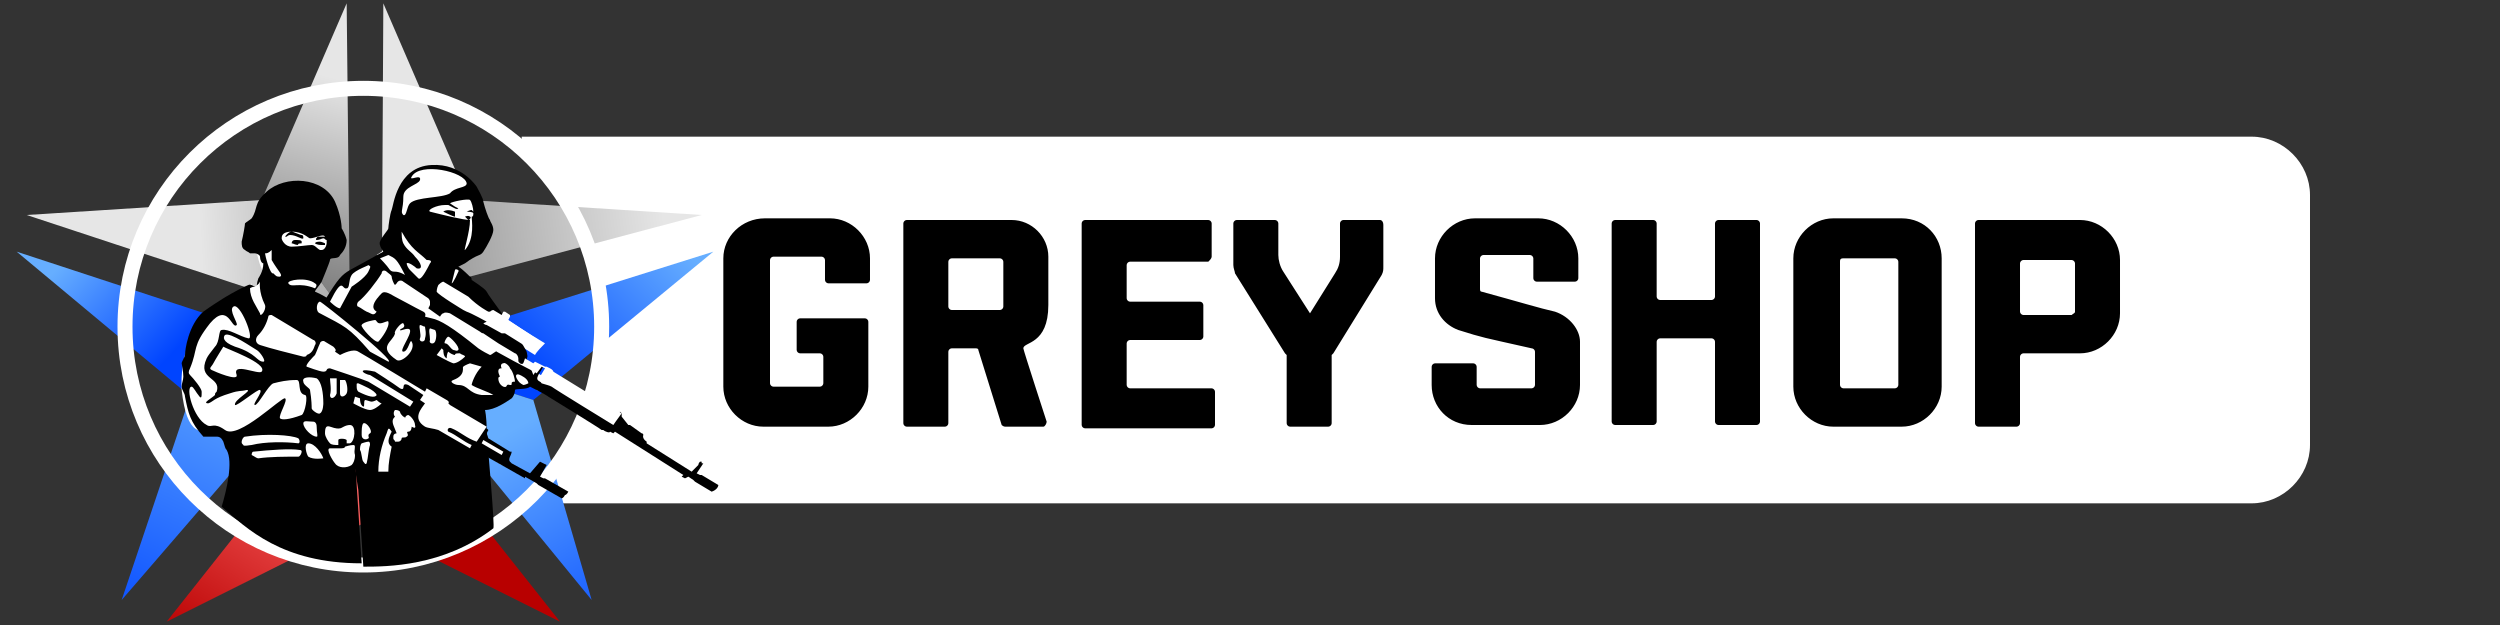 <?xml version="1.0" encoding="utf-8"?>
<!-- Generator: Adobe Illustrator 22.0.1, SVG Export Plug-In . SVG Version: 6.00 Build 0)  -->
<svg version="1.1" id="Layer_2" xmlns="http://www.w3.org/2000/svg" xmlns:xlink="http://www.w3.org/1999/xlink" x="0px" y="0px"
	 viewBox="0 0 150 37.5" style="enable-background:new 0 0 150 37.5;" xml:space="preserve">
<rect x="0" y="0" width="150" height="37.5" fill="#333333" stroke="none"/>
<style type="text/css">
	.st0{fill:#FFFFFF;}
	.st1{fill:url(#SVGID_1_);}
	.st2{fill:url(#SVGID_2_);}
	.st3{fill:url(#SVGID_3_);}
	.st4{fill:url(#SVGID_4_);}
	.st5{fill:url(#SVGID_5_);}
	.st6{fill:url(#SVGID_6_);}
	.st7{fill:url(#SVGID_7_);}
	.st8{fill:url(#SVGID_8_);}
	.st9{fill:url(#SVGID_9_);}
	.st10{fill:url(#SVGID_10_);}
	.st11{fill:none;}
	.st12{fill:none;stroke:#FFFFFF;stroke-width:0.9;stroke-linecap:round;stroke-miterlimit:10;}
	.st13{fill:url(#SVGID_11_);}
	.st14{fill:url(#SVGID_12_);}
</style>
<g id="zvezda">
	<path class="st0" d="M32.9,30.2h102.2c1.9,0,3.5-1.6,3.5-3.5v-15c0-1.9-1.6-3.5-3.5-3.5H31.3c0,3.1,4.7,1.9,4.8,10.6
		c0,2.5-0.4,4.9-1.6,7.1c-0.6,1.2-3.3,3.9-3.2,4.2C31.4,30.7,32,30.5,32.9,30.2z"/>
	<g>
		
			<linearGradient id="SVGID_1_" gradientUnits="userSpaceOnUse" x1="25.089" y1="26.807" x2="29.626" y2="22.005" gradientTransform="matrix(1 0 0 -1 0 38.866)">
			<stop  offset="0" style="stop-color:#E6E6E6"/>
			<stop  offset="1" style="stop-color:#808080"/>
		</linearGradient>
		<polygon class="st1" points="23,0.2 22.9,19.3 28.1,12 		"/>
		
			<linearGradient id="SVGID_2_" gradientUnits="userSpaceOnUse" x1="39.825" y1="25.746" x2="21.479" y2="23.3" gradientTransform="matrix(1 0 0 -1 0 38.866)">
			<stop  offset="0" style="stop-color:#E6E6E6"/>
			<stop  offset="1" style="stop-color:#808080"/>
		</linearGradient>
		<polygon class="st2" points="28.1,12 22.9,18 42.1,12.9 		"/>
	</g>
	<g>
		
			<linearGradient id="SVGID_3_" gradientUnits="userSpaceOnUse" x1="38.626" y1="26.311" x2="30.244" y2="17.78" gradientTransform="matrix(1 0 0 -1 0 38.866)">
			<stop  offset="0" style="stop-color:#66AEFF"/>
			<stop  offset="1" style="stop-color:#0044FF"/>
		</linearGradient>
		<polygon class="st3" points="42.8,15.1 23.4,21.2 32,24 		"/>
		
			<linearGradient id="SVGID_4_" gradientUnits="userSpaceOnUse" x1="29.826" y1="12.566" x2="37.544" y2="-1.06" gradientTransform="matrix(1 0 0 -1 0 38.866)">
			<stop  offset="0" style="stop-color:#66AEFF"/>
			<stop  offset="1" style="stop-color:#0044FF"/>
		</linearGradient>
		<polygon class="st4" points="23.4,21.2 35.5,36 32,24 		"/>
	</g>
	<g>
		
			<linearGradient id="SVGID_5_" gradientUnits="userSpaceOnUse" x1="19.926" y1="10.72" x2="12.397" y2="-0.991" gradientTransform="matrix(1 0 0 -1 0 38.866)">
			<stop  offset="0" style="stop-color:#FF6666"/>
			<stop  offset="1" style="stop-color:#B80000"/>
		</linearGradient>
		<polygon class="st5" points="10,37.3 21.8,31.4 21.8,22.4 		"/>
		
			<linearGradient id="SVGID_6_" gradientUnits="userSpaceOnUse" x1="22.887" y1="19.175" x2="25.776" y2="10.438" gradientTransform="matrix(1 0 0 -1 0 38.866)">
			<stop  offset="0" style="stop-color:#FF6666"/>
			<stop  offset="1" style="stop-color:#B80000"/>
		</linearGradient>
		<polygon class="st6" points="21.8,22.4 21.8,31.4 33.6,37.3 		"/>
	</g>
	<g>
		
			<linearGradient id="SVGID_7_" gradientUnits="userSpaceOnUse" x1="5.835" y1="25.252" x2="11.97" y2="19.34" gradientTransform="matrix(1 0 0 -1 0 38.866)">
			<stop  offset="0" style="stop-color:#66AEFF"/>
			<stop  offset="1" style="stop-color:#0044FF"/>
		</linearGradient>
		<polygon class="st7" points="1,15.1 11.8,24.1 20.2,21.4 		"/>
		
			<linearGradient id="SVGID_8_" gradientUnits="userSpaceOnUse" x1="16.402" y1="18.316" x2="8.348" y2="-3.511083e-03" gradientTransform="matrix(1 2.170741e-02 2.170741e-02 -1 -0.579 39.477)">
			<stop  offset="0" style="stop-color:#66AEFF"/>
			<stop  offset="1" style="stop-color:#0044FF"/>
		</linearGradient>
		<polygon class="st8" points="19.9,21.4 11.2,24.4 7.3,36 		"/>
	</g>
	<g>
		
			<linearGradient id="SVGID_9_" gradientUnits="userSpaceOnUse" x1="21.251" y1="33.867" x2="17.978" y2="21.832" gradientTransform="matrix(1 0 0 -1 0 38.866)">
			<stop  offset="0" style="stop-color:#E6E6E6"/>
			<stop  offset="1" style="stop-color:#808080"/>
		</linearGradient>
		<polygon class="st9" points="20.8,0.2 15.7,12 21,19.3 		"/>
		
			<linearGradient id="SVGID_10_" gradientUnits="userSpaceOnUse" x1="12.125" y1="22.818" x2="26.644" y2="23.659" gradientTransform="matrix(1 0 0 -1 0 38.866)">
			<stop  offset="0" style="stop-color:#E6E6E6"/>
			<stop  offset="1" style="stop-color:#808080"/>
		</linearGradient>
		<polygon class="st10" points="15.7,12 1.6,12.9 21,19.3 		"/>
	</g>
</g>
<path class="st0" d="M24.3,16.2c0,0-0.3,0.1-0.6,0.1c-0.1,0-0.3-0.3-0.4-0.4c-0.3-0.3-0.7-0.6-0.7-0.6l0.6-0.4
	C23.6,15.2,23.7,15.2,24.3,16.2z"/>
<path class="st0" d="M24,11.5c-0.1,0.3-0.4,1-0.1,1.2c0.1,0,0.3-0.7,0.4-0.9c0.3-0.3,0.9-0.3,1.3-0.3c0.4,0,1.7-0.4,1.7-0.8
	c0-0.6-1.2-0.7-1.7-0.7C24.6,10.2,24.7,10.5,24,11.5z"/>
<g>
	<g>
		<path class="st0" d="M28.1,11.6c0,0.1,0.1,0.1,0.1,0.3c0,0.1,0,0.3,0,0.4v0.1v0.1c0,0.1-0.1,0.1-0.1,0.3c-1.3-0.1-2.3-0.4-2.3-0.4
			h-0.1l0,0c0-0.1,0.6-0.3,0.9-0.4C26.8,11.9,27.4,11.8,28.1,11.6z"/>
	</g>
	<g>
		<path class="st0" d="M19.2,14.2c0,1-2.8,0.4-2.8-0.1C16.5,13.2,19.1,14.2,19.2,14.2z"/>
	</g>
</g>
<path class="st0" d="M18.5,24c0,0.3-0.3,1.7,0.9,1.2c0.7-0.3,0.4-1.7-0.1-1.7c-0.1,0-1.3,0-1.5,0.3C17.8,23.8,18.3,23.8,18.5,24z"/>
<path class="st0" d="M20.2,29.4c-0.3-0.4-6.4-0.4-6.3-0.1C14.9,30.4,20.6,29.8,20.2,29.4z"/>
<path class="st0" d="M23,21.9c0.4,0-4.1-3.8-4.2-3.9c-0.1,0-0.3,0.6,0,0.7c1.2,1,1.5,1,3.1,2.5L23,21.9z"/>
<path class="st0" d="M15.4,18.5C15,17.6,15.1,17,15.1,17c-0.1,0.1-0.1,0.1-0.3,0.4c-0.1,0-0.3,0.1-0.3,0.1
	C14.6,19,14.9,19.5,15.4,18.5z"/>
<path class="st0" d="M24.3,25.9L24.3,25.9c0,0-1.2-0.7-1.5-1c-0.1,0.4-0.4,0.9-0.6,1.5c-0.3,1-0.6,1.9-0.7,2.6l0,0l1.5,0.4
	L24.3,25.9z"/>
<path class="st0" d="M19.3,20.9c-1-0.5-1.9-1.1-2.9-1.6c-0.1,0-0.3,0.3-0.3,0.4c-0.1,0.4-0.3,0.9-0.6,1.2c-0.1,0.2-0.1,0.4,0,0.6
	c0.1,0.1,0.2,0.2,0.2,0.2c1.4,0.7,2.1,1.1,2.6,0.9C19.1,22.2,19.3,21.1,19.3,20.9z"/>
<polygon class="st0" points="29,27.2 30.1,27.9 30.3,27.8 29.1,27 "/>
<path class="st0" d="M14.4,24.7"/>
<path class="st0" d="M10.9,23.4c0.6,5.5,3.5,0,5.7,0.7c-0.7,1.3-0.4,1.7,1,1c0.4-0.7,0.3-1.6-0.3-2C15,23.3,10.5,26,12.2,24
	c0.7-1.9-1.9-4.4,2-3.6c1.2,0.3-1.7-2.9-1.5-1.7C11.4,19.8,10.8,21.5,10.9,23.4z"/>
<path class="st0" d="M26.3,26.6c0.6,0.3,1.3,0.7,1.9,1l0.1-0.3L25,25.2l0.2-0.4l3.5,2.2l0.3-0.6c0,0-7.7-4.9-8-4.9
	c-0.3,0-0.4,0-0.4,0c-0.1,0-0.3,0.1-0.3,0.1l-0.3-0.1c0.1-0.3-0.9-0.7-0.9-0.7l-0.9,1.7c0.7,0.1,1.5,0.2,2.2,0.3
	C22.4,24.1,24.4,25.3,26.3,26.6z"/>
<path class="st0" d="M26.9,16.9c-0.1,0.2-0.4,0.6-0.6,0.8l5.8,3.6c0.1-0.2,0.4-0.5,0.6-0.7C30.7,19.4,28.8,18.1,26.9,16.9z"/>
<path class="st0" d="M16,15.6L15.9,15c-0.1,0.1-0.4,0.1-0.5,0.1c0,0.1,0.3,1.4,0.6,1.4C16.5,16.8,16.6,16.4,16,15.6z"/>
<g>
	<path class="st0" d="M21,23.7c0,0-1.3-0.4-1.3-0.3c0,0.1,0,0.7,1.3,0.9c0.7,0.1,1,0.4,1,0.1C22,24.2,21.3,23.7,21,23.7z"/>
	<path class="st0" d="M19.3,23.4c0,0.1,0.2,0.7,0.2,1c0,0.3,0.5,0.1,0.5-0.1c0-0.3,0.2-0.8-0.1-0.9C19.9,23.4,19.4,23.4,19.3,23.4z"
		/>
</g>
<path class="st0" d="M30,20.9"/>
<path class="st0" d="M27.1,19c0,0-0.1-0.1-0.4,0c-0.1,0-0.1,0.1-0.1,0.1l-0.7-0.4l0.1-0.1v-0.1c0-0.1,0-0.1-0.1-0.1l-1.6-1
	c-0.4-0.3-0.9-0.4-1.5-0.7c-0.1,0.1-1.3,1.3-1.5,2c0,0.1,0,0.3,0,0.4c0,0.1,0.1,0.1,0.4,0.3c0.3,0.1,0.4,0.3,0.6,0
	c0,0-0.1-0.1-0.1-0.3c0-0.3,0.4-0.7,0.6-0.9s0.6,0,0.9,0.1c0.4,0.3,1.2,0.6,1.7,1c0.1,0.1,0.1,0.3,0.1,0.3l0.4,0.1
	c0.6,0.1,1.2,0.6,2.9,1.9c0.3,0.1,0.4,0.3,0.7,0.4l0.4-0.3c1.7,1,2.2,1.2,2.3,1.3c0.1-0.1,0.3-0.3,0.4-0.4
	C30.7,21.4,28.8,20.2,27.1,19z"/>
<line class="st11" x1="32.9" y1="22.5" x2="32.8" y2="22.4"/>
<path class="st0" d="M32.4,22.6c0,0-0.3,0.1-0.3,0.4c0,0,0,0.3,0.1,0.4c0.3,0.1,0.4,0,0.7,0.3c0.1,0,3.8,2.5,3.8,2.5l0.4-0.7
	l-4.1-2.6l-0.3-0.3l-0.1-0.1l0,0l0,0C32.6,22.5,32.4,22.5,32.4,22.6z"/>
<line class="st11" x1="32.6" y1="22.5" x2="32.8" y2="22.7"/>
<path id="test_hand_snipewr" class="st0" d="M22,20.1c0,0.3,0.6,0.4,1,0.7c0.9,0.4,1.5,0.1,1.5-0.3c0-0.3-0.7-0.7-1.5-0.7
	C22.3,19.8,22,19.8,22,20.1z"/>
<polygon class="st0" points="27.6,23.4 29,24 29.5,22.7 28.2,22.2 27.7,22.8 "/>
<circle class="st12" cx="21.8" cy="19.6" r="14.3"/>
<path d="M103.1,13.2h2.3c0.1,0,0.2,0.1,0.2,0.2v11.9c0,0.1-0.1,0.2-0.2,0.2h-2.3c-0.1,0-0.2-0.1-0.2-0.2v-4.8c0-0.1-0.1-0.2-0.2-0.2
	h-3.1c-0.1,0-0.2,0.1-0.2,0.2v4.8c0,0.1-0.1,0.2-0.2,0.2h-2.3c-0.1,0-0.2-0.1-0.2-0.2V13.4c0-0.1,0.1-0.2,0.2-0.2h2.3
	c0.1,0,0.2,0.1,0.2,0.2v4.4c0,0.1,0.1,0.2,0.2,0.2h3.1c0.1,0,0.2-0.1,0.2-0.2v-4.4C102.9,13.3,103,13.2,103.1,13.2z M72.7,15.4v-2
	c0-0.1-0.1-0.2-0.2-0.2h-4.9h-2.5c-0.1,0-0.2,0.1-0.2,0.2v2.2V18v2.4v2.9v2.2c0,0.1,0.1,0.2,0.2,0.2h2.5h5.1c0.1,0,0.2-0.1,0.2-0.2
	v-2c0-0.1-0.1-0.2-0.2-0.2h-4.9c-0.1,0-0.2-0.1-0.2-0.2v-2.5c0-0.1,0.1-0.2,0.2-0.2H72c0.1,0,0.2-0.1,0.2-0.2v-1.9
	c0-0.1-0.1-0.2-0.2-0.2h-4.2c-0.1,0-0.2-0.1-0.2-0.2v-2c0-0.1,0.1-0.2,0.2-0.2h4.7C72.6,15.6,72.7,15.5,72.7,15.4z M116.5,15.5v7.7
	c0,1.3-1.1,2.4-2.4,2.4H110c-1.3,0-2.4-1.1-2.4-2.4v-7.7c0-1.3,1.1-2.4,2.4-2.4h4.1C115.5,13.1,116.5,14.2,116.5,15.5z M110.4,15.7
	v7.4c0,0.1,0.1,0.2,0.2,0.2h3.1c0.1,0,0.2-0.1,0.2-0.2v-7.4c0-0.1-0.1-0.2-0.2-0.2h-3.1C110.4,15.5,110.4,15.6,110.4,15.7z
	 M43.4,15.5c0,1.5,0,3.9,0,7.7c0,1.3,1.1,2.4,2.4,2.4h3.9c1.3,0,2.4-1.1,2.4-2.4v-3.9c0-0.1-0.1-0.2-0.2-0.2c-4.1,0-0.8,0-3.9,0
	c-0.1,0-0.2,0.1-0.2,0.2c0,0.4,0,1.3,0,1.7c0,0.1,0.1,0.2,0.2,0.2h1.2c0.1,0,0.2,0.1,0.2,0.2l0,1.6c0,0.1-0.1,0.2-0.2,0.2h-2.8
	c-0.1,0-0.2-0.1-0.2-0.2v-7.4c0-0.1,0.1-0.2,0.2-0.2h2.9c0.1,0,0.2,0.1,0.2,0.2l0,1.2c0,0.1,0.1,0.2,0.2,0.2h2.3
	c0.1,0,0.2-0.1,0.2-0.2v-1.3c0-1.3-1.1-2.4-2.4-2.4h-3.9C44.5,13.1,43.4,14.2,43.4,15.5z M93.3,18.7c-0.9-0.2-2.2-0.6-4.4-1.2
	c-0.1,0-0.1-0.1-0.1-0.2v-1.8c0-0.1,0.1-0.2,0.2-0.2h2.8c0.1,0,0.2,0.1,0.2,0.2v1.2c0,0.1,0.1,0.2,0.2,0.2h2.3
	c0.1,0,0.2-0.1,0.2-0.2v-1.2c0-1.3-1.1-2.4-2.4-2.4l-3.8,0c-1.3,0-2.4,1.1-2.4,2.4c0,0.8,0,1.7,0,2.4c0,0.9,0.6,1.6,1.4,1.9
	c1.6,0.5,1.3,0.4,4.4,1.1c0.1,0,0.2,0.1,0.2,0.2v2c0,0.1-0.1,0.2-0.2,0.2h-3.1c-0.1,0-0.2-0.1-0.2-0.2v-1.1c0-0.1-0.1-0.2-0.2-0.2
	h-2.3c-0.1,0-0.2,0.1-0.2,0.2c0,0.8,0,1.1,0,1.1c0,1.3,1,2.4,2.4,2.4l4.1,0c1.3,0,2.4-1.1,2.4-2.4c0-0.6,0-1.5,0-2.6
	C94.8,19.8,94.2,19,93.3,18.7z M124.8,21.2h-3.4c-0.1,0-0.2,0.1-0.2,0.2v4c0,0.1-0.1,0.2-0.2,0.2h-2.3c-0.1,0-0.2-0.1-0.2-0.2v-4.5
	v-2.3v-3.1v-2.1c0-0.1,0.1-0.2,0.2-0.2h6.1c1.3,0,2.4,1.1,2.4,2.4v3.2C127.2,20.1,126.1,21.2,124.8,21.2z M124.5,18.7v-2.9
	c0-0.1-0.1-0.2-0.2-0.2h-2.9c-0.1,0-0.2,0.1-0.2,0.2v2.9c0,0.1,0.1,0.2,0.2,0.2h2.9C124.4,18.8,124.5,18.8,124.5,18.7z M82.8,13.2
	h-2.2c-0.1,0-0.2,0.1-0.2,0.2v2c0,0.4-0.1,0.7-0.3,1l-1.5,2.4L77,16.3c-0.2-0.3-0.3-0.7-0.3-1v-1.9c0-0.1-0.1-0.2-0.2-0.2h-2.3
	c-0.1,0-0.2,0.1-0.2,0.2v2.5c0,0.2,0.1,0.4,0.1,0.5l3,4.8l0.1,0.1v4.1c0,0.1,0.1,0.2,0.2,0.2h2.3c0.1,0,0.2-0.1,0.2-0.2v-4.1
	l0.1-0.1l2.9-4.7c0.1-0.2,0.1-0.3,0.1-0.5v-2.5C83,13.3,82.9,13.2,82.8,13.2z M61.4,20.9c0,0.1,1.4,4.4,1.4,4.4
	c0,0.1-0.1,0.3-0.2,0.3h-2.3c-0.1,0-0.2-0.1-0.2-0.1L58.7,21c0-0.1-0.1-0.1-0.2-0.1h-1.4c-0.1,0-0.2,0.1-0.2,0.2v4.3
	c0,0.1-0.1,0.2-0.2,0.2h-2.3c-0.1,0-0.2-0.1-0.2-0.2v-4.5v-2.3v-3.1v-2.1c0-0.1,0.1-0.2,0.2-0.2h6.3c1.2,0,2.2,1,2.2,2.2v2.9
	C62.9,20.7,61.4,20.5,61.4,20.9z M60.2,18.4v-2.7c0-0.1-0.1-0.2-0.2-0.2h-2.9c-0.1,0-0.2,0.1-0.2,0.2v2.7c0,0.1,0.1,0.2,0.2,0.2H60
	C60.1,18.6,60.2,18.5,60.2,18.4z"/>
<g>
	<g>
		<radialGradient id="SVGID_11_" cx="-2" cy="-10.357" r="0" gradientUnits="userSpaceOnUse">
			<stop  offset="0" style="stop-color:#F2F2F2"/>
			<stop  offset="0.217" style="stop-color:#EFEFEF"/>
			<stop  offset="0.4" style="stop-color:#E4E4E4"/>
			<stop  offset="0.571" style="stop-color:#D3D3D3"/>
			<stop  offset="0.734" style="stop-color:#BABABA"/>
			<stop  offset="0.89" style="stop-color:#9B9B9B"/>
			<stop  offset="1" style="stop-color:#808080"/>
		</radialGradient>
		<path class="st13" d="M-2-10.4"/>
	</g>
	<g>
		<linearGradient id="SVGID_12_" gradientUnits="userSpaceOnUse" x1="1.54" y1="0.538" x2="1.54" y2="0.538">
			<stop  offset="0" style="stop-color:#66AEFF"/>
			<stop  offset="1" style="stop-color:#0044FF"/>
		</linearGradient>
		<path class="st14" d="M1.5,0.5"/>
	</g>
</g>
<g>
	<g>
		<path d="M24.7,22.8c-0.7-1.8-4.5-4.8-5.8-5.3c0-0.1,0.3-0.4,0.4-0.6c0,0,0.5-1.2,0.5-1.3c0-0.2,0.5,0,0.6-0.3
			c0.2-0.2,0.4-0.5,0.4-0.9c-0.1-0.4-0.3-0.7-0.3-0.7s0-0.7-0.4-1.6c-0.7-1.5-3-1.6-4.1-0.6c-0.8,0.7-0.5,1-0.9,1.6
			c-0.1,0.1-0.3,0.2-0.4,0.3c0,0.1-0.1,0.7-0.2,1.1c0,0.2,0,0.4,0.2,0.5c0.1,0.1,0.2,0.1,0.3,0.2c0.1,0,0.2,0,0.3,0
			c0.1,0,0.3,0.1,0.3,0.2c0,0.2,0.1,0.4,0.2,0.4c0,0.5-0.3,0.9-0.3,0.9c-0.1,0.3-0.1,0.5-0.1,0.5c-0.1,0.1-0.3-0.2-0.5-0.1
			c-0.7,0.3-1.5,0.8-1.5,0.8c0,0-0.8,0.5-1.2,0.8c-0.9,0.8-1.1,2.3-1.1,2.6c0,0.1-0.2,0.4-0.2,0.5c0,0,0.1,0.5,0.1,0.8
			c0,0.2-0.1,0.4-0.1,0.6c0,0.2,0.2,0.4,0.2,0.6c0.2,1,0.3,1.5,1.1,2.4c0.3,0,0.6,0,0.8,0c0.2,0,0.3,0.1,0.4,0.3
			c0.1,0.3,0.1,0.4,0.2,0.5c0.4,0.7,0,2.4-0.3,3.4c1.5,1.3,3.6,3.4,8.4,3.4l-0.3-4.7c0,0,0-0.6-0.1-1.2c0-0.8,0.7,0.2,1.2-3.6
			c0.1-0.4,1.2-0.3,2.3-0.1c0,0,0,0,0,0c0.8,0.5,1.6,1,2.4,1.4C28,25.9,24.7,22.8,24.7,22.8z"/>
	</g>
	<g>
		<polygon class="st11" points="30.2,27.1 29,26.4 28.9,26.6 30.1,27.3 		"/>
		<g>
			<g>
				<g>
					<path d="M34.1,29.5l-1.4-0.8l-0.1,0l-0.2-0.1l0.4-0.7l-0.4-0.2l-0.6,0.7l-1.1-0.6c0,0-0.1-0.1-0.1-0.1c0,0,0,0,0,0
						c-0.1-0.1,0-0.3,0-0.3s0.1-0.2,0.1-0.3l-0.1,0l-1.3-0.8L29.2,26l0.1-0.2l-0.1-0.1c0,0,0,0,0,0L28.2,27l0.2,0.1l0,0l0.1-0.1
						l3,1.7l0-0.1l0.7,0.4l0.1,0.1l1.4,0.8c0,0,0.1,0,0.2-0.2C34,29.7,34.1,29.5,34.1,29.5z"/>
				</g>
			</g>
		</g>
	</g>
	<g>
		<polygon class="st0" points="31.8,23 31.8,23 31.8,23 		"/>
	</g>
	<path d="M43.1,29.1l-1-0.6l-0.1,0l-0.2-0.1c0,0,0.4-0.6,0.4-0.6c0,0,0,0,0,0c0,0,0,0,0,0c0,0-0.1,0-0.1,0c0,0,0-0.1,0-0.1
		c0,0,0,0,0,0l-0.1,0c0,0-0.1,0.1-0.1,0.2c-0.1,0.1-0.4,0.4-0.4,0.4l-2.7-1.7c0,0,0,0,0-0.1c-0.3-0.2-0.2-0.4-0.2-0.4
		c0,0,0-0.1-0.1-0.1l-0.7-0.5l-0.1,0L37.3,25l0-0.2l-0.1-0.1c-0.3,0.5-0.5,0.7-0.5,0.7s-3.6-2.3-3.7-2.3c-0.3-0.2-0.3-0.1-0.6-0.2
		c-0.2-0.1-0.2-0.2-0.1-0.4l0.3-0.5l-0.2-0.1L32,22.5c-0.1-0.3-0.3-0.7-0.4-1c0.1-0.1,0-0.3,0-0.4c-0.8-1.5-2.2-3.2-2.4-3.6
		c-0.1-0.2-0.9-0.7-0.9-0.7s0-0.2-0.1-0.2c0,0-0.5-0.5-0.7-0.6c0.2-0.1,0.4-0.2,0.4-0.2c0.8-0.6,0.9-0.4,1.1-0.7
		c0.2-0.3,0.6-1,0.6-1.3c0-0.3-0.2-0.5-0.2-0.6c-0.1-0.1-0.3-0.7-0.4-1.1c0-0.2-0.3-0.7-0.4-0.9c0,0-0.9-1.4-2.7-1.3
		c-2.1,0.1-2.3,2.5-2.4,2.7c-0.1,0.2-0.2,1-0.2,1.1c0,0.1-0.4,0.5-0.5,0.8c-0.1,0.2,0.2,0.6,0.2,0.6c0,0-2,1.1-2,1.1
		c-0.5,0.3-0.7,0.5-1.5,1.8l0,0c0,0,0,0,0,0c0,0,0.1,0.1,0.1,0.1c0.2,1.8,0.5,3.6,0.9,5.3c0.3,1.4,1,6,1,6l0.3,4.6
		c1.4,0,4.8,0,7.8-2.3c0.1-0.1-0.3-4.4-0.4-5.9c0-0.8-0.1-1.2-0.1-1.2c0.6,0,1.3-0.5,1.6-0.7c0.1-0.1,0.2-0.3,0.2-0.5
		c0-0.1,0.7,0,0.9-0.2c0,0,1,0.5,1.1,0.6c0,0,3.1,1.9,3.2,2c0.1,0,0.1,0,0.1,0c0.1,0.1,0.4,0.2,0.4,0.1l0.2,0.1l0.1-0.1l4.1,2.6
		l-0.1,0.1l0.2,0.1l0.2-0.1l0.3,0.2l0.1,0.1l1,0.6C43,29.4,43.1,29.2,43.1,29.1z"/>
	<path class="st0" d="M24.3,16.5c0,0-0.3-0.2-0.6-0.2c-0.1,0-0.2,0-0.3-0.1c-0.2-0.3-0.6-0.7-0.6-0.7l0.5-0.2
		C23.7,15.5,23.8,15.5,24.3,16.5z M28,11c-0.1-0.7-2.8-1.3-3.3-0.4c-0.2,0.3,0.6-0.2,0.5,0.2c-0.1,0.3-1,0.4-1,1
		c0,0.8-0.2,0.9,0,1.1c0.2,0.1,0.2-0.5,0.4-0.7c0.4-0.4,1.9-0.3,2.4-0.6C27.3,11.2,28,11.3,28,11z M23.8,21.6
		c0.3,0.2,1.2-0.6,0.9-1.1c-0.1-0.2-0.2,0.6-0.5,0.6c-0.3,0,0.5-1,0.4-1.3c-0.1-0.2-0.6,0.1-0.6,0c0-0.1,0.4-0.1,0.2-0.4
		c-0.1-0.1-0.6,0.5-0.5,0.6C23.6,20.5,22.6,20.8,23.8,21.6z M21.1,16.5c-0.2,0.3-0.1,0.8-0.3,0.8c-0.3,0.1-0.2-0.8-1,0.8
		c0,0,0.4,0.4,0.6,0.4l0.7-1.3c0,0,0.8-0.5,1-0.9s0.1-0.3,0-0.4C22.2,15.9,21.3,16.2,21.1,16.5z M22.7,20.5c0.2-0.2,0.7-0.9,0.6-1.2
		c0-0.1-0.3,0.1-0.5,0.1c-0.2,0-0.2-0.2-0.3-0.2c0,0-0.7,0.1-0.8,0.3C21.6,19.6,22.5,20.6,22.7,20.5z M15.7,22.3
		c0.4-0.5-2.2-1.4-2.3-1.5c0,0-0.5,0.8-0.6,1c-0.1,0.2-0.3,0.3-0.1,0.4c0.2,0.1,1.6,0.7,1.5,0.3C13.9,21.7,15.5,22.5,15.7,22.3z
		 M15.4,21c-0.2-0.1-1.6-1.1-1.9-0.9c-0.1,0.1-0.2,0.4,0.6,0.7c1.3,0.4,1.3,0.9,1.7,0.9C16,21.7,15.6,21.1,15.4,21z M28.3,13
		c0,0.2,0.2,1.3-0.4,2c-0.1,0.1,0.3-1.1,0.3-1.8c-0.4,0-1.6-0.3-2.4-0.5c-0.2-0.1,0.4-0.4,0.9-0.4c0.1,0,0.2,0,0.2,0
		c0.4,0.2,0.5,0.3,0.6,0.2c0,0-0.2-0.1-0.2-0.1s-0.3-0.2-0.3-0.2c0.1-0.1,1.1-0.3,1.2-0.2c0.1,0.1,0.2,0.5,0.2,0.7
		c0,0-0.1-0.1-0.1-0.1c-0.1,0-0.3,0.1-0.3,0.1c0,0,0.4,0,0.4,0.1C28.4,12.9,28.4,13,28.3,13z M27.3,12.7c-0.5-0.2-0.7,0-0.7,0
		c0,0,0.6,0.3,0.7,0.3C27.3,12.8,27.3,12.7,27.3,12.7z M28.2,13c-0.1-0.1-0.3,0-0.3,0s0.1,0.1,0.2,0.2C28.2,13.2,28.3,13,28.2,13z
		 M18.6,14.3c0.3,0,0.8-0.3,0.9-0.1c-0.1,0-0.2,0-0.4,0c-0.1,0-0.2,0.2-0.1,0.2c0.2,0,0.3-0.1,0.4-0.1c0.1,0,0.1,0.1,0.2,0.1
		c0,0.1,0,0.2,0,0.2c0,0.1-0.1,0.4-0.3,0.4c0,0,0,0-0.1,0c-0.2-0.1-0.3-0.3-0.5-0.3c-0.2,0-0.8,0.1-1.2,0.1c-0.4,0-0.6-0.4-0.6-0.5
		c0-0.1,0-0.4,0.6-0.4C18.2,13.9,18.5,14.3,18.6,14.3z M18.1,14.6c0,0,0-0.1,0-0.1c0-0.1-0.2-0.1-0.4-0.1c-0.2,0-0.2,0.2-0.2,0.2
		c0.1,0,0.2,0.1,0.4,0.1C17.8,14.6,18.1,14.6,18.1,14.6z M18.1,14.1c-0.1,0-0.5-0.2-0.6-0.2c-0.2,0-0.4,0.3-0.4,0.3l0.1,0
		c0,0,0.1-0.1,0.2-0.1c0.4,0,0.7,0.3,0.8,0.2C18.2,14.2,18.2,14.1,18.1,14.1z M18.9,14.6C18.9,14.6,18.9,14.6,18.9,14.6
		c0,0,0.1,0.1,0.4,0.1c0.1,0,0.1,0,0.2,0c0,0,0-0.1,0-0.1c0,0-0.2-0.1-0.3-0.1C18.9,14.5,18.9,14.6,18.9,14.6z M18.6,23.4
		c0.1,0.6,0.1,1,0.1,1.1c0,0.1,0.4,0.4,0.5,0.3c0.2-0.1,0.2-0.6,0.2-0.6c0-0.6-0.1-1.3-0.4-1.5c-0.4-0.1-0.9-0.1-0.8,0.2
		C18.2,23.1,18.6,23.3,18.6,23.4z M25.8,15.8c-0.4,0.8-0.6,1-0.7,0.9c-0.1-0.1-0.4-0.4-0.5-0.5c-0.1-0.1-0.2-0.3-0.2-0.4
		c0.1-0.1,0.5,0.2,0.6,0.3c0.4,0.1,0.3-0.3-0.1-0.7c-0.2-0.3-0.5-0.4-0.7-0.8c-0.1-0.2-0.1-0.5-0.1-0.7c0.6,1.1,1,1.2,1.5,1.7
		C25.9,15.6,25.9,15.7,25.8,15.8z M27.3,16.2c0,0-0.2,0.8-0.2,0.8c0.1,0,0.4-0.7,0.4-0.7C27.6,16.2,27.3,16.1,27.3,16.2z M17.9,26.3
		c-0.4-0.2-1.9-0.3-3.2-0.1c-0.1,0-0.2,0.2-0.2,0.3c0,0.1,0,0.1,0.1,0.2c0,0.1,0.4,0,0.5,0c0.8-0.2,2-0.2,2.8-0.1
		C18,26.6,18,26.4,17.9,26.3z M18.1,27.1c0-0.1-0.1-0.1-0.1-0.1c-0.6-0.1-1.8,0-2.8,0.1c-0.1,0-0.1,0.2-0.1,0.2
		c0.2,0.1,0.3,0.2,0.4,0.2c0.7-0.1,1.6-0.1,2.4-0.1C18,27.4,18.1,27.2,18.1,27.1z M19,25.6c0-0.2-0.1-0.3-0.2-0.3
		c-0.3,0-0.6-0.1-0.6,0.1c0,0.3,0.5,0.8,0.8,0.8C19.1,26.2,19,26,19,25.6z M18.5,26.6c-0.3,0-0.1,0.7,0,0.8c0.3,0.2,0.9,0.1,0.9,0.1
		C19.3,27.2,18.9,26.6,18.5,26.6z M21.2,26.7c-0.2,0-0.5,0.1-0.5,0.1c0,0.1-0.2,0.1-0.3,0.1c0,0-0.1,0-0.1,0c-0.1,0-0.3,0-0.5,0
		c-0.3,0,0.2,0.8,0.3,0.9c0.2,0.3,0.7,0.3,1,0.1c0.1-0.1,0.2-0.3,0.2-0.6C21.2,27,21.4,26.7,21.2,26.7z M21,25.5
		c-0.3,0-0.5,0.2-0.6,0.2c-0.5,0.1-0.9-0.5-0.9,0.3c0,0.2,0.2,0.5,0.3,0.6c0.1,0.1,0.3,0.1,0.5,0.1c0,0,0-0.2,0-0.3
		c0-0.1,0.4-0.1,0.5,0c0,0,0,0.2,0,0.2c0,0,0.1,0,0.2,0C21.3,26.5,21.4,25.5,21,25.5z M23.3,21.7c0.5,0-4-3.6-4.1-3.6
		c-0.2,0-0.3,0.6,0,0.7c1.5,0.8,1.7,0.8,3,2.3L23.3,21.7z M15.9,18.3c-0.4-0.8-0.3-1.4-0.3-1.4c-0.1,0.2-0.2,0.2-0.3,0.3
		c-0.2,0-0.3,0.1-0.3,0.1c0,0.6,0.4,1.1,0.6,1.5C15.6,19.1,16,18.6,15.9,18.3z M23.5,25.9c-0.2-0.3-0.2-0.2-0.3,0.1
		c-0.3,0.7-0.5,1.5-0.5,2.3c0,0,0,0,0.6,0c0-0.5,0.1-1,0.2-1.5l0,0C23.2,26.6,23.3,26.3,23.5,25.9z M24.9,25.5
		c0-0.2-0.2-0.5-0.4-0.6c-0.1,0-0.2,0.1-0.2,0.2c0,0,0-0.1-0.1-0.1c-0.1-0.1-0.2-0.2-0.2-0.3c-0.1-0.1-0.2-0.1-0.3-0.1
		c-0.1,0.1-0.1,0.3,0,0.4c-0.1,0.1-0.2,0.2-0.1,0.5l0.2,0.5c0,0-0.2,0-0.2,0.2c0,0,0,0.1,0,0.1c0,0,0,0,0,0c0,0.1,0.1,0.1,0.1,0.2
		c0,0,0.1,0,0.2,0c0.1,0,0.2-0.1,0.2-0.2c0-0.1,0.2,0,0.3-0.1c0.2-0.1-0.1-0.3,0.1-0.3c0.2,0,0.2-0.3,0.2-0.3S25,25.8,24.9,25.5z
		 M21.5,23c-0.1,0-0.1,0-0.1,0.1c0,0.2,0,0.3,0.1,0.4c0.6,0.3,1,0.4,1.1,0.2C22.5,23.4,21.7,23.1,21.5,23z M18.9,20.7
		c0.1-0.1,0-0.3-0.1-0.3l-2.5-1.5c-0.1,0-0.2,0-0.2,0.1c-0.1,0.4-0.3,0.8-0.6,1.1c-0.2,0.2-0.2,0.5,0.1,0.6c0.6,0.2,1.8,0.5,2.6,0.7
		c0.1,0,0.2,0,0.2-0.1C18.7,21.2,18.8,21,18.9,20.7z M28.9,26.6l1.2,0.7l0.1-0.2L29,26.4L28.9,26.6z M31.2,22.5
		c-0.2-0.1-0.3,0-0.2,0.2c0.1,0.2,0.2,0.3,0.4,0.4c0.1,0,0.3-0.1,0.3-0.1C31.7,22.7,31.2,22.5,31.2,22.5z M30.6,22.1
		c0-0.1-0.3-0.4-0.4-0.3c-0.1,0-0.2,0.1-0.1,0.3c-0.1,0-0.2,0-0.2,0.2c0,0.1,0.1,0.3,0.1,0.3c-0.1,0-0.1,0.1-0.1,0.1
		c0,0.2,0.1,0.4,0.3,0.5c0.3,0.1,0.1-0.2,0.4-0.1c0.1,0,0.1,0,0.1-0.1c0-0.1,0.1-0.1,0.2-0.1C30.9,22.8,30.8,22.3,30.6,22.1z
		 M17.8,22.8c-0.6,0-1,0.1-1.4,0.2c-0.3,0.1-0.9,1.3-1.1,1.3c-0.2,0,0.5-0.8,0.3-0.9c-0.1-0.1-1.4,1-1.5,0.9
		c-0.1-0.3,1.1-0.9,0.7-0.9c-0.4,0.1-0.4,0-1,0.2l0,0c-1,0.3-1,0.5-1.3,0.6c-0.4,0,0.2-0.3,0.4-0.5c0-0.1,0-0.1,0.1-0.2
		c0.3-0.9-1.2-0.7-0.6-2c0.1-0.2,0.2-0.3,0.5-0.7c0.3-0.3,0.2-1,0.4-1c0.4-0.1,1.1,0.4,1.6,0.5c0.4,0.1-0.5-2.2-0.9-1.9
		c-0.3,0.2,0.3,1,0.2,1.1c-0.3,0.3-0.5-1.4-1.6-0.1c-1.1,1.4-0.7,1.5-1.2,2.7c-0.1,0.2-0.1,0.3,0,0.4c0.2,0.2,0.7,0.8,0.7,1
		c0,0.3,0,0.5-0.2,0.2c-0.1-0.1-0.3-0.5-0.4-0.5c-0.4,0,0.1,1.9,0.9,2.3c0.3,0.2,0.4-0.2,1.1,0.3c0.8,0.6,3.4-2,3.6-1.9
		c0.2,0.1-0.4,1-0.3,1.2c0.1,0.1,0.5,0.1,1.3-0.2c0.2-0.1,0.4-1.2,0.2-1.2C17.8,23.6,18.1,22.8,17.8,22.8z M27.1,25.7
		c0.5,0.2,0.9,0.6,1.5,0.8l0.6-0.9L27,24.3c0,0,0,0-0.1-0.1c0.1-0.1-0.1-0.2-0.1-0.2l-1.2-0.7l-0.1,0.2c0,0-3.8-2.3-4-2.4
		c-0.3-0.2-0.9,0.1-1.1,0.2l-0.3-0.2c0.1-0.1,0-0.2-0.1-0.3l-0.5-0.3c-0.1-0.1-0.3,0-0.3,0.1c-0.1,0.2-0.2,0.5-0.3,0.7
		c-0.1,0.1-0.6,0.6-0.5,0.7c0,0,0.8,0.3,1,0.3c0.3,0,0.1-0.2,0.4-0.2c0,0,2.1,0.7,2.3,0.8l2.5,1.5l0.2-0.3l-2.6-1.6
		c0,0-0.1,0-0.3-0.1c-0.2-0.1-0.3-0.3,0.6-0.1c0,0,1.1,0.7,1.5,1c0.4,0.2,0-0.4,0.5-0.2l0.9,0.6l-0.2,0.3l0.3,0.2
		c-0.2,0.3-0.8,0.9,0,1.4c0.2,0.1,0.5,0.1,0.8,0.2l1.9,1.1l0.1-0.2c-0.5-0.2-0.9-0.6-1.4-0.8C26.8,25.8,26.9,25.6,27.1,25.7z
		 M22.6,24c0,0-0.2,0.1-0.3,0.1c-0.1,0-0.3-0.1-0.4-0.1c-0.1,0.1,0,0.4-0.1,0.4c-0.2-0.1-0.2-0.4-0.2-0.5l-0.3-0.1l-0.1,0.4
		c0,0,0.7,0.4,1,0.4c0.2,0,0.5-0.2,0.7-0.4C22.8,24.2,22.6,24,22.6,24z M27.6,21.2C27.6,21.2,27.6,21.2,27.6,21.2
		c-0.2,0-0.3,0-0.3,0.1c-0.1,0-0.3-0.1-0.4-0.2c-0.1,0.1-0.1,0.4-0.1,0.4c-0.2-0.1-0.2-0.4-0.2-0.5l-0.1-0.1l-0.3,0.4
		c0,0,0.7,0.4,1,0.5c0.2,0,0.5-0.2,0.7-0.4C27.9,21.3,27.7,21.3,27.6,21.2z M27.2,21c0.1,0,0.2,0.1,0.3,0c0.1-0.2-0.5-0.8-0.6-0.8
		c-0.1,0-0.3,0.4-0.2,0.4C26.9,20.6,27,20.9,27.2,21z M27.8,18.6l0.2,0.1c0.3,0.1,1.2,0.6,1.2,0.6S29,19.4,29,19.4
		c0,0,0.1,0.1,0.2,0.1l0.9,0.5l0.2,0l1.6,1c0.2-0.1,0.4-0.3,0.4-0.6l-1.8-1.2l0.1-0.2c0,0,0-0.1,0-0.1l-0.3-0.2c0,0-0.1,0-0.1,0
		l-0.1,0.2l-0.5-0.3c0,0-0.1,0-0.2,0.1l-0.1,0c0,0-0.6-0.3-1.2-0.9l0,0l-1.5-0.9c0,0-0.1,0-0.3,0.2c-0.1,0.2-0.1,0.4-0.1,0.4
		C26.3,17.7,27.8,18.6,27.8,18.6z M28.3,23.1c0-0.1,0.2-0.7,0.6-1.1l-0.7-0.2c0,0-0.3,0.1-0.4,0.2c-0.1,0,0.2,0.5-0.6,0.8
		c-0.3,0.1,0.1,0.3,0.3,0.3c0.6,0,0.6,0.5,1.4,0.6c0.3,0,0.4,0,0.7,0C29.3,23.5,28.6,23.3,28.3,23.1z M21.7,26.1
		c0,0.3,0.3,0.3,0.4,0.2c0.1,0-0.1-0.2,0.1-0.3c0.2-0.1-0.2-0.7-0.4-0.6C21.7,25.5,21.7,25.8,21.7,26.1z M22.2,26.7
		c0-0.1,0-0.2-0.1-0.2c-0.1,0-0.4,0.1-0.4,0.1c-0.1,0.1-0.1,0.3-0.1,0.4c0.1,0.1,0.1,0.6,0.2,0.7c0.1,0.1,0.1,0.2,0.2,0.1
		C22.1,27.4,22.1,27,22.2,26.7z M16.3,15.6l0-0.6c-0.2,0.2-0.3,0.2-0.4,0.2c0,0.1,0.3,1.3,0.5,1.2c0.2,0.2,0.2,0.2,0.4,0.2
		C17,16.5,16.7,16.3,16.3,15.6z M18.9,17c-0.5-0.4-1.7-0.2-1.6,0c0.2,0.3,0.6-0.1,1.6,0.3C18.9,17.3,19.1,17.1,18.9,17z M19.8,22.7
		c0,0.2,0.1,0.7,0,1c0,0.3,0.3,0.2,0.4-0.1c0-0.2,0-0.7,0-0.9C20,22.7,19.9,22.7,19.8,22.7z M20.7,22.8c-0.1,0-0.2,0-0.3,0
		c0,0,0,0,0,0c0,0.1,0,0.6,0,0.8c0,0.3,0.3,0.2,0.4,0C20.9,23.4,20.8,22.9,20.7,22.8C20.8,22.8,20.7,22.8,20.7,22.8z M25.2,19.5
		c-0.1,0.1,0.1,0.6,0,0.8c-0.1,0.2,0.3,0.3,0.3,0c0.1-0.3,0-0.6,0-0.7C25.4,19.6,25.3,19.5,25.2,19.5z M25.8,19.7
		c-0.1,0.1,0,0.4,0,0.7c-0.1,0.2,0.2,0.3,0.3,0.1c0.1-0.2,0.1-0.6,0-0.7C26.1,19.8,25.8,19.7,25.8,19.7z M37.1,24.7l-3.9-2.4
		c0-0.1-0.2-0.2-0.2-0.2c0,0-0.2-0.1-0.2-0.1c0,0-0.1,0-0.1,0l-0.6-0.3l-0.1,0.1l-0.5-0.3c-0.1,0.3-0.1,0.4-0.3,0.3
		c-0.1-0.1-0.1-0.1-0.1-0.2c0,0,0-0.1,0-0.1c0-0.1-0.1-0.3-0.2-0.3l-1-0.6l0,0L29,20c0,0-0.1,0-0.2-0.1l0,0L27,18.8
		c0,0-0.3-0.1-0.4,0c-0.1,0-0.2,0.2-0.2,0.2l-0.7-0.5l0.1-0.2l0-0.2c0-0.1-0.1-0.2-0.1-0.2l-1.5-1c-0.1-0.1-0.3-0.1-0.4,0.1
		l-0.1,0.1c-0.1-0.1-0.2-0.4-0.2-0.5c0-0.1-0.2-0.2-0.3-0.3c-0.1-0.1-0.3-0.1-0.3,0.1c-0.3,0.5-1,1.4-1.4,1.7
		c-0.1,0.1-0.1,0.3,0,0.3c0.2,0.1,0.3,0.2,0.5,0.3c0.3,0.1,0.4,0.3,0.6,0c0,0-0.2-0.1-0.2-0.3c0-0.3,0.4-0.7,0.5-0.8
		c0.2-0.2,0.6,0.1,0.8,0.2c0.4,0.2,1.1,0.6,1.7,0.9c0.2,0.1,0.1,0.3,0.1,0.3l0.4,0.1c0.5,0.1,1.2,0.5,2.8,1.8
		c0.3,0.2,0.5,0.3,0.7,0.4c0.1,0,0.4-0.3,0.4-0.2c1.6,0.9,2.3,1.2,2.4,1.3l0.3-0.4l0.2,0.1l-0.3,0.5c-0.1,0.1,0,0.3,0.1,0.4
		c0.3,0.1,0.4,0.1,0.6,0.2c0.1,0.1,3.7,2.3,3.7,2.3s0.2-0.3,0.5-0.7C37.1,24.7,37.2,24.7,37.1,24.7z"/>
</g>
</svg>
